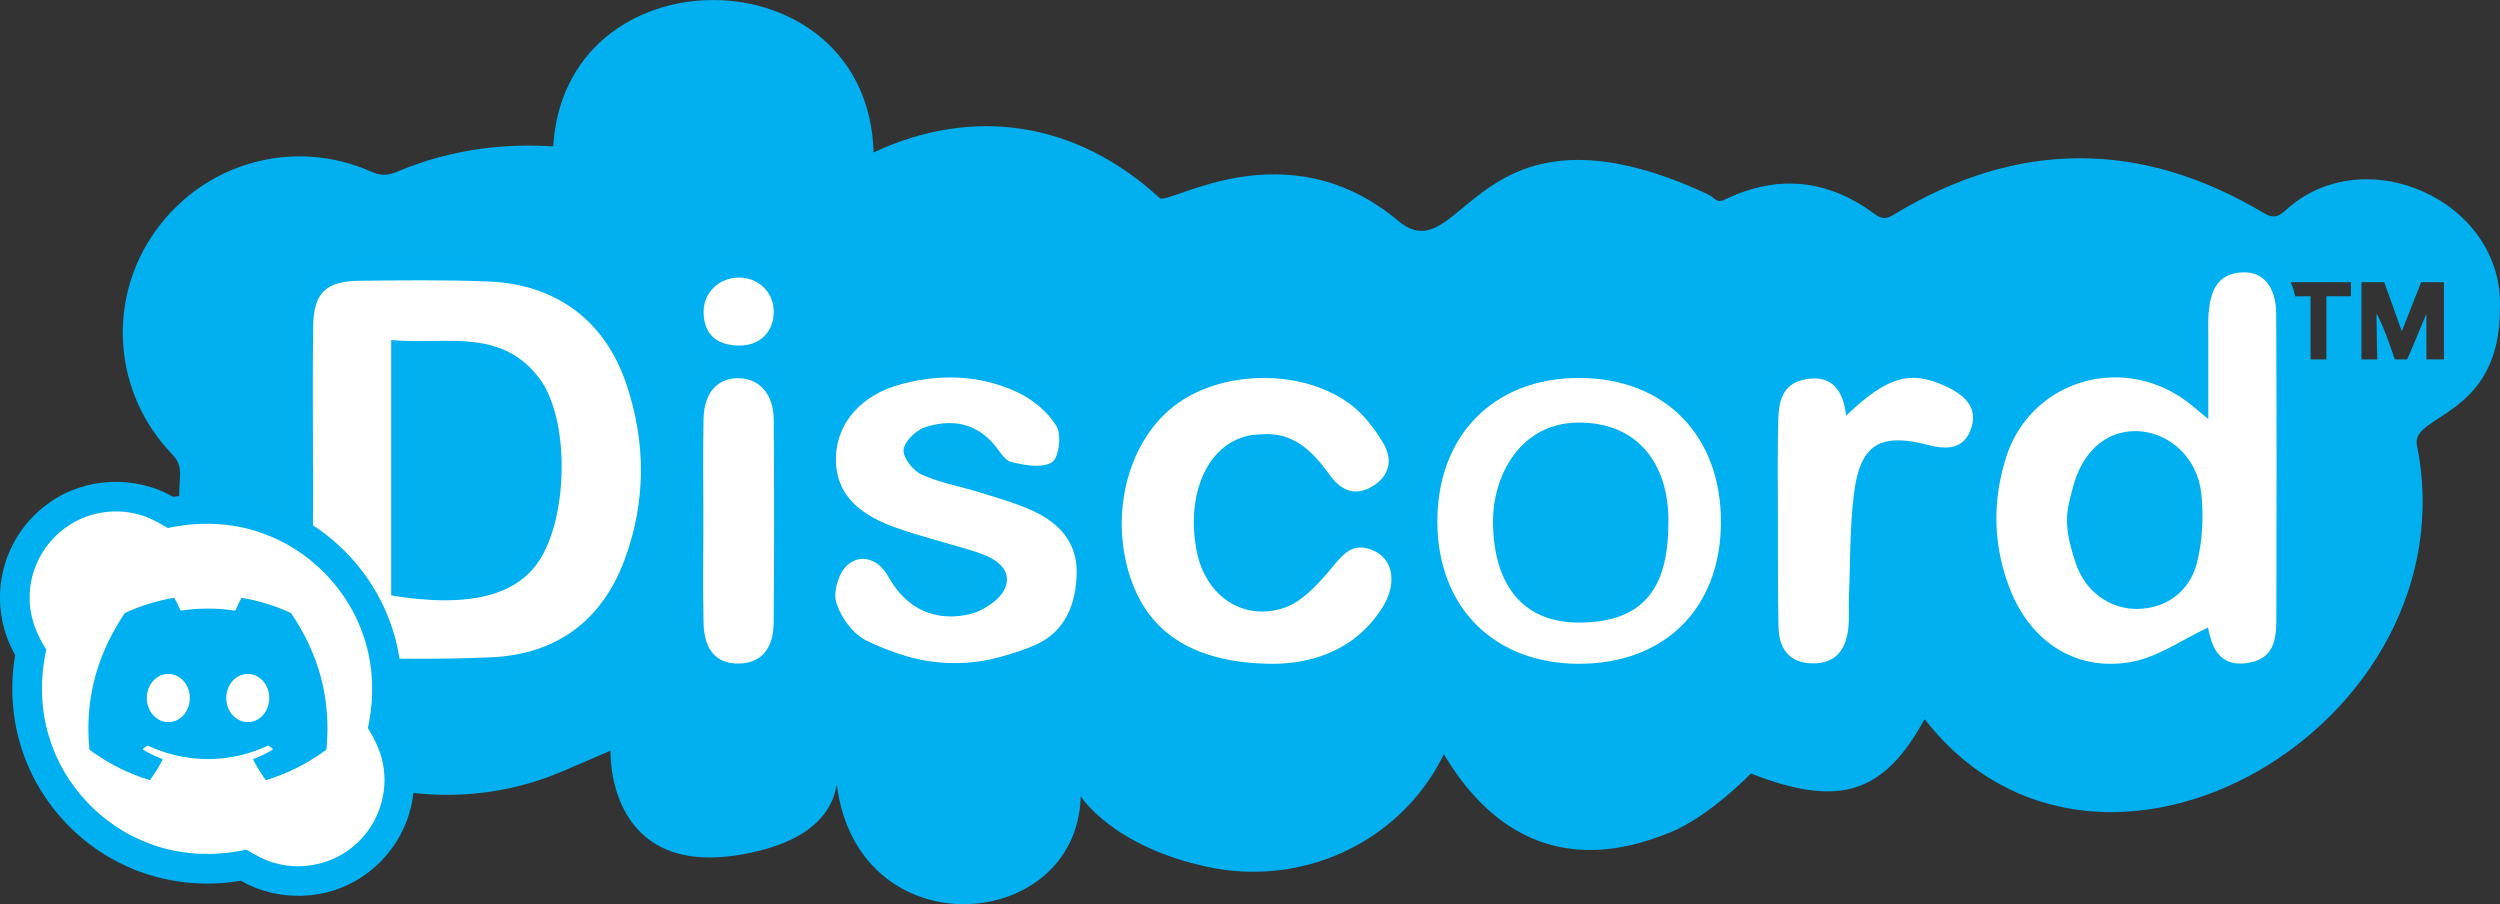 <?xml version="1.0" encoding="UTF-8"?><svg xmlns="http://www.w3.org/2000/svg" viewBox="0 0 1696.97 613.72"><rect x="0" y="0" width="1696.97" height="613.72" fill="#333333" stroke="none"/><defs><style>.cls-1{fill:#00b0f0;}.cls-1,.cls-2,.cls-3,.cls-4{stroke-width:0px;}.cls-2{fill:#00b0f0;}.cls-3{fill:#fff;}.cls-4{fill:#02afef;}</style></defs><g id="Layer_2"><path class="cls-4" d="M566.85,514.3s15.48,46.44-51.21,63.12c-104.91,26.23-101.23-67.88-101.23-67.88-19.05,8.34-27.37,11.73-33.34,14.29-109.56,46.95-271.23-8.86-258.87-200.97.33-5.93-1.16-10.18-5.4-14.58-39.8-41.28-44.57-104.29-11.73-150.84,33.26-47.13,94.25-64.3,146.94-40.92,6.25,2.77,11.09,2.78,17.31.15,37.64-15.94,77.05-20.63,117.49-16.34,6.95.74-11.69,9.33-11.43,2.32,4.78-137.28,213.59-136.67,217.63.83,66.7-31.26,136.95-21.7,194.16,30.95,6.03,5.36,85.71-48.4,161.96,15.48,44.06,36.92,51.21-91.7,209.61-18.29,6.25,2.9,5.96,6.8,12.48,3.66,35.51-17.08,69.54-13.57,101.11,9.88,5.17,3.84,8.12,3.56,13.31.42,83.43-50.53,167.26-50.93,251.05-.95,5.83,3.48,8.88,3.04,13.96-1.17,53.48-50.25,149.35-7.34,146.25,66.03.3,73.14-59.39,71.76-56.45,91.98,39,189.98-215.05,339.65-334.05,186.65-27.39,50.02-57.16,60.74-117.9,36.92,0,0-28.58,29.77-55.97,40.49-26.8,10.49-99.24,35.71-152.43-53.59-.47.95-.94,1.89-1.42,2.82-29.78,57.69-95.18,87.28-158.68,73.74-65.11-13.88-86.42-47.98-86.42-47.98-2.38,97.65-166.72,105.99-166.72-26.2M1602.93,243.96h10.72s-.54-22.81-.54-31.15c5.02,8.25,12.45,31.15,12.45,31.15h8.34c.5-.51,13.1-30.96,13.1-30.96v30.96h11.91v-52.4h-15.48l-13.1,33.34h0l-11.91-33.34h-15.48M1579.11,243.96v-42.87h16.67v-9.53s-21.44.03-21.44,0c-4.47,0-22.63,0-22.63,0v9.53c.21.13,16.67,0,16.67,0v42.87"/></g><g id="Layer_1"><path class="cls-3" d="M284.5,454.14c-14.33,0-28.46-.19-41.7-.38-26.34-.38-36.75-10.99-37.15-37.83-.34-22.7-.26-45.75-.19-68.05.02-7.49.05-14.97.06-22.46l-.07-6.58c0-9.68-.03-19.36-.05-29.04-.06-22.29-.13-45.33.16-68.02.34-26.9,11.62-37.97,38.96-38.22l7.41-.07c11.36-.11,23.1-.22,34.67-.22,17.48,0,31.86.25,45.28.8,48.87,1.99,84.33,28.33,99.85,74.19,14.25,42.11,13.8,83.97-1.32,124.41-16.44,43.97-49.83,68.34-96.56,70.47-14.72.67-30.86,1-49.34,1ZM272.53,398.16c10.73,1.54,20.64,2.32,29.53,2.32h0c28.54,0,47.51-7.73,58.01-23.63,18.63-28.24,18.96-90.92.61-115.63-15.7-21.14-36.48-22.89-58.19-22.89-3.15,0-6.31.04-9.48.09-3.2.04-6.5.09-9.78.09-3.99,0-7.48-.07-10.69-.21v159.87Z"/><path class="cls-2" d="M286.6,190.28c15.01,0,30.01.18,44.99.79,45.83,1.86,78.94,26.4,93.5,69.44,13.47,39.82,13.5,80.29-1.24,119.72-15.32,40.97-45.89,63.9-90.32,65.93-16.32.74-32.68.99-49.03.99-13.86,0-27.73-.18-41.59-.38-22.6-.33-29.91-7.91-30.26-30.94-.48-32.32-.12-64.65-.12-96.98h-.08c0-32.33-.3-64.66.1-96.98.29-23.16,8.45-31.09,32.03-31.31,14-.13,28.01-.29,42.02-.29M302.06,407.48c31.04,0,52.08-8.92,63.85-26.77,19.9-30.15,20.86-96.08.38-123.66-17.27-23.26-39.99-25.72-63.81-25.72-6.37,0-12.82.18-19.27.18-5.92,0-11.84-.15-17.69-.72v173.38c13.44,2.21,25.61,3.32,36.53,3.32M286.6,176.28c-11.61,0-23.39.11-34.78.22l-7.37.07c-10.01.09-24.47,1.33-34.4,11.03-10.05,9.81-11.38,24.16-11.5,34.1-.28,22.74-.22,45.82-.16,68.13.03,9.52.05,19.36.05,29.03v14h.06c-.01,5.05-.03,10.07-.05,15.01-.07,22.33-.15,45.41.19,68.17.16,10.65,1.52,24.08,10.76,33.55,9.38,9.62,22.72,11.03,33.3,11.18,12.67.18,27.39.38,41.79.38,18.6,0,34.85-.33,49.67-1.01,24.81-1.13,46.26-8.22,63.73-21.06,17.29-12.71,30.43-30.86,39.07-53.95,15.7-41.99,16.17-85.43,1.39-129.11-8.17-24.16-21.61-43.31-39.94-56.92-18.29-13.57-40.58-20.98-66.25-22.03-13.51-.55-27.98-.8-45.56-.8h0ZM283.23,245.5c3.33,0,6.66-.05,9.88-.09,3.24-.04,6.31-.09,9.39-.09,24.43,0,40.04,3.2,52.57,20.07,16.67,22.45,16.21,81.78-.83,107.61-9.1,13.78-26.16,20.48-52.17,20.48-6.88,0-14.43-.49-22.53-1.46v-146.54c1.19.01,2.42.02,3.69.02h0Z"/><path class="cls-3" d="M1432.66,457.6c-33.06,0-60.9-20.27-74.48-54.24-12.24-30.63-13.37-62.41-3.34-94.46,5.68-18.15,16.63-33.4,31.66-44.09,14.38-10.23,31.41-15.64,49.26-15.64,19.84,0,38.83,6.7,54.91,19.37.43.34.86.68,1.29,1.03v-2.16c0-13.26,0-25.3.01-37.34,0-1.54-.02-3.09-.03-4.63-.05-4.52-.1-9.18.31-13.91.7-8,2.82-32.32,29.33-33.62.57-.03,1.13-.04,1.69-.04,17.66,0,28.69,13.52,28.8,35.27.33,66.75.23,134.6.12,200.23v3.91c-.01,14.02-.02,35.22-24.55,39.52-2.44.43-4.8.64-7.02.64-16.71,0-23.5-11.77-26.57-21.29-2.83,1.47-5.62,2.99-8.37,4.48-11.61,6.29-23.61,12.8-36.55,15.35-5.53,1.09-11.07,1.64-16.48,1.64ZM1449.29,299.63c-17.08,0-30.41,12.57-35.65,33.62-.27,1.07-.54,2.14-.83,3.22-1.5,5.76-2.92,11.2-2.78,17.71.14,6.78,2,15.35,5.7,26.19,5.27,15.47,18.6,25.65,33.98,25.95.26,0,.52,0,.78,0,16.58,0,29.88-10.07,33.89-25.67,3.52-13.71,4.54-29.72,2.88-45.07-2.15-19.74-17.24-34.84-35.9-35.9-.69-.04-1.38-.06-2.06-.06Z"/><path class="cls-2" d="M1523.27,184.85c13.44,0,21.71,10.21,21.8,28.31.34,67.63.22,135.25.12,202.88-.02,14.52.52,30.46-18.75,33.84-2.1.37-4.03.54-5.81.54-15.69,0-19.68-13.37-21.88-24.45-17.76,8.34-33.57,19.69-50.96,23.12-5.15,1.02-10.21,1.51-15.12,1.51-30.44,0-55.63-18.94-67.98-49.84-11.75-29.39-12.51-59.87-3.16-89.77,10.91-34.85,41.78-54.83,74.24-54.83,17.34,0,35.13,5.7,50.58,17.87,3.17,2.5,6.23,5.13,12.62,10.42,0-20.42-.02-37.4,0-54.38,0-5.98-.27-12,.25-17.94,1.23-14.13,5.51-26.4,22.69-27.24.45-.02.9-.03,1.35-.03M1450.49,413.33c18.61,0,35.54-10.96,40.67-30.92,3.9-15.19,4.76-31.93,3.05-47.57-2.62-24.07-21.41-40.93-42.46-42.13-.83-.05-1.65-.07-2.46-.07-20.24,0-36.37,14.53-42.44,38.93-1.72,6.9-4,13.95-3.81,22.77.18,8.79,2.84,18.82,6.07,28.3,6.38,18.75,22.5,30.34,40.47,30.69.3,0,.61,0,.91,0M1523.27,170.85c-.67,0-1.35.02-2.03.05-15.52.76-23.9,8.43-28.2,14.73-5.7,8.34-7.15,18.42-7.75,25.28-.44,5.06-.39,9.9-.34,14.58.02,1.52.03,3.04.03,4.56-.01,8.52-.01,17.04-.01,26-14.99-9.12-31.78-13.89-49.2-13.89-19.31,0-37.75,5.86-53.32,16.94-16.29,11.59-28.14,28.09-34.28,47.71-5.16,16.5-7.51,33.22-6.97,49.72.55,16.77,4.07,33.4,10.49,49.43,7.06,17.66,18.09,32.38,31.9,42.57,14.24,10.51,31.21,16.07,49.09,16.07,5.86,0,11.86-.6,17.83-1.78,13.98-2.76,26.46-9.52,38.53-16.07.5-.27,1-.54,1.5-.81.75,1.47,1.6,2.91,2.55,4.3,6.34,9.27,15.87,14.17,27.55,14.17,2.62,0,5.39-.25,8.22-.75,16.7-2.93,23.91-12.98,27.01-20.9,3.31-8.44,3.32-17.51,3.32-25.51v-1.2s0-2.42,0-2.42c.1-65.73.21-133.69-.12-200.56-.06-12.11-3.04-22.03-8.85-29.48-6.42-8.22-15.99-12.75-26.94-12.75h0ZM1450.49,399.33c-.22,0-.43,0-.65,0-12.58-.24-23.11-8.37-27.48-21.2-3.46-10.16-5.2-18.03-5.33-24.08-.12-5.55,1.12-10.3,2.56-15.81.29-1.1.57-2.2.84-3.29,4.48-17.99,15-28.31,28.86-28.31.55,0,1.11.02,1.66.05,15.23.87,27.57,13.35,29.34,29.67,1.58,14.53.62,29.65-2.7,42.57-3.87,15.05-16.54,20.41-27.11,20.41h0Z"/><path class="cls-3" d="M1071.87,457.56c-61.45,0-102.93-41.39-103.21-102.99-.14-31,9.79-57.44,28.72-76.46,18.61-18.7,44.33-28.58,74.37-28.58h.31c30.18.07,55.93,9.97,74.47,28.64,18.86,18.99,28.76,45.5,28.62,76.65-.14,30.4-9.98,56.2-28.46,74.6-18.48,18.4-44.34,28.13-74.76,28.14h-.06ZM1071.79,293.84c-37.68,0-51.35,35.7-51.35,59.69,0,28.32,8.91,62.07,51.35,62.07,38.17,0,53.74-17.98,53.74-62.07,0-28.86-14.12-59.69-53.74-59.69Z"/><path class="cls-2" d="M1071.75,256.54c.1,0,.2,0,.3,0,58.17.13,96.37,39.18,96.1,98.26-.26,58.11-38.07,95.74-96.23,95.77h-.05c-57.61,0-95.94-38.25-96.21-96.02-.27-58.77,38.22-98.01,96.09-98.01M1071.79,422.6c50.02,0,60.74-30.96,60.74-69.07s-20.24-66.69-60.74-66.69-58.35,36.89-58.35,66.69c0,40.49,17.86,69.07,58.35,69.07M1071.75,242.54c-31.95,0-59.38,10.6-79.33,30.64-10.01,10.06-17.74,22.17-22.97,35.99-5.24,13.84-7.86,29.13-7.79,45.44.15,32.12,10.77,59.62,30.71,79.52,19.95,19.91,47.44,30.44,79.5,30.44h.05c32.32-.01,59.88-10.45,79.7-30.18,19.83-19.73,30.38-47.23,30.53-79.53.15-33.05-10.45-61.28-30.66-81.62-19.88-20.01-47.34-30.63-79.42-30.7h-.33ZM1071.79,408.6c-29.43,0-44.35-18.53-44.35-55.07,0-21.18,11.81-52.69,44.35-52.69,43.36,0,46.74,40.33,46.74,52.69,0,18.9-2.94,32.21-9,40.69-6.91,9.68-19.26,14.38-37.73,14.38h0Z"/><path class="cls-3" d="M648.07,457.11c-13.63,0-27.09-2.23-40.01-6.64-9.25-3.15-16.67-6.19-23.34-9.55-10.3-5.19-20.08-17.57-23.8-30.12-3-10.12,2.15-26.53,10.4-33.13,4.35-3.48,9.37-5.32,14.51-5.32,9.14,0,17.8,5.78,23.17,15.46,8.69,15.65,20.91,23.59,36.32,23.59,3.38,0,6.94-.39,10.59-1.16,8.03-1.7,17.94-8.63,20.01-14,1.06-2.76.56-4.38.1-5.36-1.63-3.42-6.95-6.79-14.59-9.26-7.63-2.46-15.55-4.71-23.21-6.88-11.23-3.19-22.84-6.48-34.08-10.58-30.33-11.08-44.61-28.94-43.68-54.58.95-26.19,19.65-47.41,48.8-55.38,12.15-3.32,24.2-5,35.81-5,17.1,0,33.47,3.63,48.66,10.78,12.14,5.72,23.12,15.29,29.36,25.62,5.17,8.56,3.2,28.67-5.29,34.06-3.71,2.36-8.38,3.5-14.27,3.5-5.2,0-11.13-.87-18.68-2.74-5.92-1.47-9.66-6.51-12.96-10.96-1.05-1.42-2.04-2.76-2.99-3.82-6.86-7.72-14.87-11.48-24.48-11.48-4.49,0-9.32.85-14.36,2.52-4.24,1.41-9.5,7.08-9.76,9.25.07,2.06,4.58,8.18,8.32,9.86,7.58,3.41,15.79,5.56,24.49,7.83,4.72,1.24,9.6,2.51,14.39,4.02,2.08.65,4.16,1.29,6.25,1.93,10.07,3.09,20.49,6.29,30.33,10.83,22.21,10.23,33.88,26.77,33.75,47.85-.17,26.7-11.34,46.43-31.45,55.56-7.27,3.3-15.33,6.08-26.15,9.01-10.47,2.84-21.3,4.28-32.18,4.28Z"/><path class="cls-2" d="M645.08,256.21c15.58,0,30.94,3.17,45.68,10.11,10.32,4.86,20.59,13.37,26.35,22.91,3.6,5.95,1.7,21.51-3.05,24.53-2.77,1.76-6.48,2.41-10.52,2.41-5.59,0-11.8-1.25-16.99-2.54-4.9-1.21-8.42-8.15-12.4-12.63-8.59-9.67-18.81-13.83-29.72-13.83-5.39,0-10.95,1.01-16.57,2.88-6.22,2.06-14.11,9.74-14.54,15.35-.42,5.44,6.57,14.15,12.43,16.79,12.49,5.62,26.44,8,39.65,12.15,12.05,3.78,24.35,7.19,35.75,12.44,17.46,8.04,29.81,21.04,29.68,41.44-.13,21.02-7.5,40.23-27.34,49.23-7.94,3.61-16.33,6.25-25.08,8.63-9.94,2.7-20.15,4.03-30.35,4.03-12.78,0-25.54-2.1-37.76-6.26-7.71-2.63-15.26-5.55-22.45-9.17-9.1-4.58-17.3-15.92-20.23-25.85-2.21-7.45,1.96-20.8,8.06-25.68,3.23-2.58,6.71-3.79,10.14-3.79,6.52,0,12.88,4.34,17.05,11.86,9.86,17.76,24.44,27.19,42.44,27.19,3.86,0,7.87-.43,12.03-1.31,9.56-2.02,21.92-10.06,25.1-18.34,4.87-12.69-7.36-20.07-18.88-23.79-18.91-6.1-38.4-10.57-57.03-17.38-27.87-10.18-39.88-25.85-39.09-47.75.83-22.77,16.95-41.58,43.65-48.88,11.33-3.09,22.7-4.75,33.97-4.75M645.08,242.21c-12.24,0-24.91,1.77-37.66,5.25-32.21,8.8-52.88,32.51-53.95,61.87-.91,24.96,11.29,43.85,36.3,56.3-1.3-.18-2.61-.27-3.94-.27-6.75,0-13.28,2.37-18.89,6.86-10.47,8.38-16.54,27.72-12.74,40.58,3.57,12.05,13.41,27.35,27.36,34.38,6.96,3.51,14.66,6.66,24.23,9.92,13.65,4.65,27.88,7.01,42.27,7.01,11.5,0,22.94-1.52,34.01-4.52,11.19-3.03,19.58-5.93,27.21-9.39,22.74-10.32,35.37-32.3,35.55-61.89.11-16.76-6.37-39.77-37.82-54.25-3.43-1.58-6.91-3-10.4-4.3,2.44.28,4.73.41,6.92.41,7.16,0,13.22-1.54,18.02-4.59,7.55-4.8,10.18-14.21,11.05-21.27.63-5.12,1.01-14.82-3.52-22.32-6.93-11.46-19.03-22.05-32.37-28.33-16.13-7.59-33.51-11.44-51.64-11.44h0ZM628.3,306.33c1.24-1.29,2.97-2.64,3.98-3,4.33-1.44,8.41-2.16,12.15-2.16,7.5,0,13.8,2.98,19.25,9.12.74.83,1.64,2.05,2.6,3.34,2,2.7,4.42,5.96,7.61,8.67-1.43-.44-2.86-.88-4.29-1.33-4.95-1.55-9.91-2.85-14.71-4.11-8.4-2.2-16.34-4.28-23.39-7.45-.85-.43-2.21-1.8-3.2-3.09h0ZM645.32,404.41c-12.85,0-22.73-6.54-30.2-19.99-2.94-5.3-6.73-9.65-11.07-12.85,10.74,3.81,21.66,6.91,32.25,9.91,7.6,2.16,15.45,4.38,22.97,6.81,6.34,2.04,9.26,4.27,10.17,5.28-.02.05-.04.1-.06.16-.97,2.41-8.32,8.27-14.92,9.67-3.17.67-6.25,1.01-9.14,1.01h0Z"/><path class="cls-3" d="M865.23,457.56c-55.39,0-90.57-21.26-104.55-63.19-7.6-22.78-8.3-48.08-1.97-71.24,6.39-23.41,19.53-43.06,36.99-55.35,16.72-11.76,38.76-18.24,62.08-18.24,24.47,0,47.16,7.09,63.89,19.97,8.28,6.37,16.13,15.74,23.34,27.84,4.31,7.23,5.64,14.73,3.86,21.68-1.8,6.99-6.66,12.98-14.06,17.33-4.82,2.83-9.68,4.27-14.43,4.27-5.98,0-14.83-2.35-23-13.54-11.76-16.1-21.62-25.42-37.24-25.42-1.16,0-2.37.05-3.59.16-.86.08-1.73.11-2.59.15-.92.04-1.78.07-2.49.17-9.41,1.31-17.54,6.37-23.52,14.66-9.67,13.38-12.92,33.52-8.92,55.25,3.97,21.57,19.08,36.06,37.61,36.06,4.12,0,8.37-.7,12.63-2.09,9.42-3.06,18.42-12.37,26.75-21.97,1.05-1.21,2.07-2.45,3.08-3.67,6.1-7.4,13.02-15.78,24.49-15.78,4.17,0,8.43,1.12,13.04,3.43,6.82,3.42,11.71,9.36,13.77,16.72,2.69,9.64.53,20.74-6.09,31.27-21.07,33.51-54.43,41.09-78.7,41.55h-.37Z"/><path class="cls-2" d="M857.78,256.53c21.77,0,43.51,6.12,59.62,18.52,8.74,6.73,15.9,16.32,21.59,25.88,6.67,11.21,4.2,22.38-7.73,29.39-3.86,2.26-7.49,3.3-10.89,3.3-6.69,0-12.49-4.02-17.34-10.67-10.95-15-22.86-28.29-42.89-28.29-1.36,0-2.76.06-4.2.19-1.81.16-3.64.1-5.43.35-29.32,4.07-45.81,37.65-38.37,78.11,4.61,25.08,22.46,41.8,44.5,41.8,4.77,0,9.73-.78,14.79-2.43,11.47-3.73,21.56-14.46,29.88-24.04,6.93-7.99,12.59-17.03,22.28-17.03,2.89,0,6.14.81,9.9,2.69,12.43,6.23,14.74,22.33,4.89,38-18.66,29.68-48.17,37.81-72.91,38.28-.08,0-.16,0-.23,0-53.94,0-85.23-20.37-97.91-58.4-14.81-44.42-.95-95.18,32.4-118.65,16-11.26,37.04-16.97,58.05-16.97M857.78,242.53c-24.75,0-48.23,6.93-66.11,19.52-18.79,13.22-32.89,34.26-39.71,59.23-6.68,24.48-5.94,51.22,2.08,75.3,7.48,22.42,20.76,39.58,39.47,50.99,18.48,11.27,42.61,16.98,71.71,16.98h.5c16.23-.31,31.11-3.48,44.25-9.43,16.7-7.57,30.24-19.47,40.25-35.39,7.68-12.22,10.14-25.32,6.9-36.88-2.59-9.29-8.77-16.78-17.38-21.09-5.52-2.77-10.96-4.17-16.17-4.17-14.77,0-23.51,10.59-29.89,18.33-1.02,1.24-1.99,2.41-2.96,3.54-4.79,5.52-14.76,17.02-23.63,19.9-3.56,1.16-7.08,1.74-10.47,1.74-15.28,0-27.34-11.9-30.73-30.33-3.65-19.86-.84-38.05,7.71-49.89,4.91-6.79,11.24-10.77,18.81-11.82.36-.05,1.09-.08,1.79-.1.87-.03,1.85-.07,2.94-.17,1.01-.09,2.01-.13,2.96-.13,12.72,0,20.92,7.93,31.6,22.55,9.9,13.56,21.05,16.41,28.65,16.41,6.02,0,12.07-1.76,17.98-5.23,9.05-5.31,15.03-12.79,17.3-21.62,2.26-8.79.66-18.13-4.62-27-7.66-12.87-16.1-22.89-25.08-29.81-17.95-13.82-42.15-21.42-68.16-21.42h0Z"/><path class="cls-3" d="M1230.86,457.3c-.4,0-.81,0-1.23-.02-18.29-.49-29.01-12.07-29.41-31.76-.38-18.88-.38-38.05-.39-56.59,0-5.75,0-11.51-.02-17.26,0-4.39-.03-8.78-.04-13.17-.06-15.76-.12-32.05.15-48.11v-.29c.25-14.32.62-35.95,25.78-39.76,2.03-.31,4-.46,5.87-.46,7.65,0,19.88,2.77,25.72,19.01,13.86-11.9,26.79-19.39,41.4-19.39,8.22,0,16.84,2.36,27.15,7.42,23.89,11.73,21.73,28.47,18.32,37.4-4.12,10.79-12.33,16.49-23.74,16.49-3.9,0-8.28-.65-13.39-1.98-7.54-1.97-13.65-2.93-18.69-2.93-12.02,0-19.6,4.74-22.79,28.97-2.14,16.32-2.53,33.34-2.91,49.8-.16,6.96-.32,14.16-.62,21.25-.11,2.56-.08,5.14-.04,7.88.05,3.97.09,8.07-.29,12.25-2.52,27.2-20.4,31.26-30.84,31.26Z"/><path class="cls-2" d="M1298.7,256.49c7.49,0,15.18,2.34,24.06,6.7,12.18,5.98,20.14,14.8,14.87,28.61-3.43,8.98-9.67,11.99-17.21,11.99-3.63,0-7.56-.7-11.62-1.76-7.89-2.06-14.67-3.15-20.46-3.15-17.97,0-26.5,10.49-29.73,35.06-3.11,23.65-2.59,47.77-3.58,71.68-.27,6.58.29,13.23-.31,19.77-1.35,14.59-7.84,24.9-23.87,24.9-.34,0-.69,0-1.04-.01-15.92-.43-22.31-10.6-22.6-24.91-.49-24.57-.35-49.15-.4-73.73-.04-20.38-.24-40.77.11-61.15.25-14.62.38-30.31,19.83-33.25,1.71-.26,3.31-.38,4.83-.38,13.96,0,19.86,10.63,21.54,25.25,18.7-17.74,31.81-25.63,45.58-25.63M1298.7,242.49c-14.07,0-26.41,5.81-38.97,15.39-8.44-13.17-21.52-15.01-28.15-15.01-2.23,0-4.56.18-6.92.54-17.07,2.58-24.59,12.63-27.9,20.6-3.53,8.52-3.69,17.78-3.83,25.96v.3c-.28,16.13-.22,32.46-.16,48.26.02,4.39.03,8.77.04,13.16.01,5.77.01,11.55.02,17.32,0,18.55.01,37.73.39,56.65.21,10.77,3.12,19.62,8.64,26.3,4.47,5.4,12.87,11.93,27.57,12.32.48.01.95.02,1.42.02,14.74,0,23.39-6.44,28.04-11.84,5.49-6.36,8.77-15.03,9.77-25.77.42-4.54.37-8.82.32-12.97-.03-2.64-.06-5.14.04-7.51.3-7.16.46-14.39.62-21.38.39-17.02.75-33.11,2.85-49.05,1.57-11.96,4.23-17.24,6.18-19.56,1.45-1.72,3.62-3.32,9.67-3.32,4.37,0,10.07.91,16.92,2.7,5.7,1.49,10.66,2.21,15.16,2.21,14.36,0,25.11-7.46,30.28-20.99,3.43-8.98,8.18-31.46-21.77-46.18-11.3-5.55-20.91-8.14-30.23-8.14h0Z"/><path class="cls-3" d="M500.98,457.41c-11.1-.03-29.81-4.57-30.42-34.73-.34-16.47-.26-33.19-.18-49.35.03-6.91.07-13.83.07-20.74,0-6.93-.03-13.86-.06-20.79-.07-15.56-.14-31.65.18-47.5.44-21.32,12.05-34.57,30.31-34.57.22,0,.44,0,.67,0,18.2.33,30.52,14.45,30.66,35.13.34,51.63.32,96.84-.06,138.21-.2,21.5-11.81,34.34-31.07,34.34h-.1Z"/><path class="cls-2" d="M500.88,256.73c.18,0,.36,0,.54,0,14.17.26,23.67,10.82,23.79,28.18.31,46.03.37,92.07-.06,138.1-.17,17.95-9.22,27.4-24.08,27.4-.03,0-.05,0-.08,0-14.88-.03-23.06-9.17-23.44-27.87-.48-23.31-.11-46.63-.11-69.95,0-22.72-.35-45.44.12-68.15.37-17.71,9.28-27.71,23.31-27.71M500.88,242.73h0c-11.01,0-20.75,4.31-27.42,12.12-6.22,7.28-9.64,17.41-9.88,29.3-.33,15.95-.26,32.08-.18,47.68.03,6.81.06,13.85.06,20.76,0,6.89-.04,13.92-.07,20.72-.08,16.2-.16,32.96.18,49.52.26,12.55,3.5,22.56,9.64,29.75,4.6,5.38,13.15,11.81,27.77,11.84h.11c11.46,0,21.13-4.01,27.96-11.61,6.6-7.34,10.01-17.32,10.12-29.67.38-41.42.4-86.67.06-138.33-.08-11.8-3.54-22.01-10.01-29.53-6.78-7.89-16.56-12.35-27.53-12.55-.26,0-.53,0-.8,0h0Z"/><path class="cls-3" d="M502,241.58c-.36,0-.73,0-1.1-.02-18.46-.53-29.5-10.84-30.29-28.27-.37-8.26,2.43-16.07,7.88-21.98,5.59-6.06,13.41-9.57,22.01-9.87.4-.01.8-.02,1.19-.02,17.03,0,30.44,13.21,30.52,30.07.04,8.43-2.93,16.08-8.37,21.54-5.49,5.51-13.25,8.55-21.85,8.55Z"/><path class="cls-2" d="M501.7,188.42c13.19,0,23.46,9.99,23.52,23.1.06,13.56-9.32,23.06-23.22,23.06-.3,0-.59,0-.89-.01-13.95-.4-22.83-6.86-23.5-21.59-.6-13.46,9.52-24.05,23.15-24.54.31-.01.63-.02.94-.02M501.7,174.42h0c-.48,0-.96,0-1.45.03-10.48.37-20.03,4.68-26.9,12.12-6.73,7.29-10.18,16.9-9.73,27.04.95,21.24,14.82,34.31,37.08,34.95.44.01.87.02,1.3.02,10.48,0,20-3.77,26.81-10.61,6.76-6.79,10.45-16.21,10.4-26.51-.1-20.77-16.58-37.03-37.52-37.03h0Z"/><path class="cls-1" d="M33.38,341.33c24.21-17.47,58.45-18.97,84.23-4.03,29.07-5.04,59.81-.25,85.74,13.89,28.95,15.55,51.68,42.26,62.27,73.39,7.28,21.07,8.97,43.97,5.18,65.92,9.31,16.37,12.54,36.08,8.76,54.55-3.99,20.38-16.55,38.85-33.93,50.2-24.06,16.17-57.1,17.09-82.16,2.58-27.9,4.8-57.33.64-82.58-12.24-29.34-14.74-52.74-40.82-64.19-71.61-8.29-22-10.37-46.19-6.43-69.35-9.52-16.66-12.6-36.8-8.54-55.54,4.03-19.15,15.61-36.55,31.63-47.77Z"/><path class="cls-3" d="M46.48,356.8c14.71-9.87,34-12.34,50.76-6.63,5.95,1.89,11.31,5.17,16.7,8.25,21.01-4.58,43.3-3.92,63.63,3.36,32.36,11.18,58.77,38.01,69.39,70.56,6.74,19.84,7.19,41.44,2.75,61.84,5.24,8.59,9.75,17.88,10.81,28,2.6,19.07-5.17,39.05-19.78,51.53-14.27,12.58-34.87,17.36-53.23,12.35-7.32-1.77-13.89-5.57-20.34-9.32-22.13,4.85-45.68,3.78-66.84-4.55-31.24-11.9-56.4-38.48-66.49-70.35-6.47-19.59-6.79-40.81-2.42-60.89-6.75-10.53-11.53-22.65-11.29-35.33-.18-19.34,10.16-38.29,26.35-48.81Z"/><path class="cls-1" d="M197.4,416.05c-10.35-4.75-21.44-8.24-33.04-10.25-.21-.04-.42.06-.53.25-1.43,2.54-3.01,5.85-4.11,8.45-12.48-1.87-24.89-1.87-37.11,0-1.11-2.66-2.74-5.91-4.18-8.45-.11-.19-.32-.28-.53-.25-11.59,2-22.69,5.49-33.04,10.25-.09.04-.17.1-.22.19-21.04,31.44-26.81,62.1-23.98,92.38.01.15.1.29.21.38,13.88,10.2,27.33,16.38,40.53,20.49.21.06.44-.01.57-.19,3.12-4.26,5.9-8.76,8.29-13.49.14-.28,0-.61-.28-.71-4.41-1.68-8.62-3.72-12.66-6.04-.32-.19-.35-.64-.05-.86.85-.64,1.7-1.3,2.51-1.97.15-.12.35-.15.52-.07,26.56,12.13,55.32,12.13,81.57,0,.17-.08.38-.06.53.06.81.67,1.66,1.34,2.52,1.98.29.22.28.68-.04.86-4.04,2.36-8.25,4.36-12.67,6.03-.29.11-.42.44-.28.72,2.44,4.72,5.22,9.22,8.29,13.48.13.18.36.26.57.19,13.26-4.1,26.71-10.29,40.59-20.49.12-.09.2-.23.21-.37,3.38-35.01-5.67-65.42-24-92.38-.04-.09-.12-.15-.21-.19ZM114.24,490.18c-8,0-14.59-7.34-14.59-16.36s6.46-16.36,14.59-16.36,14.71,7.41,14.59,16.36c0,9.02-6.46,16.36-14.59,16.36ZM168.17,490.18c-8,0-14.59-7.34-14.59-16.36s6.46-16.36,14.59-16.36,14.71,7.41,14.59,16.36c0,9.02-6.4,16.36-14.59,16.36Z"/></g></svg>